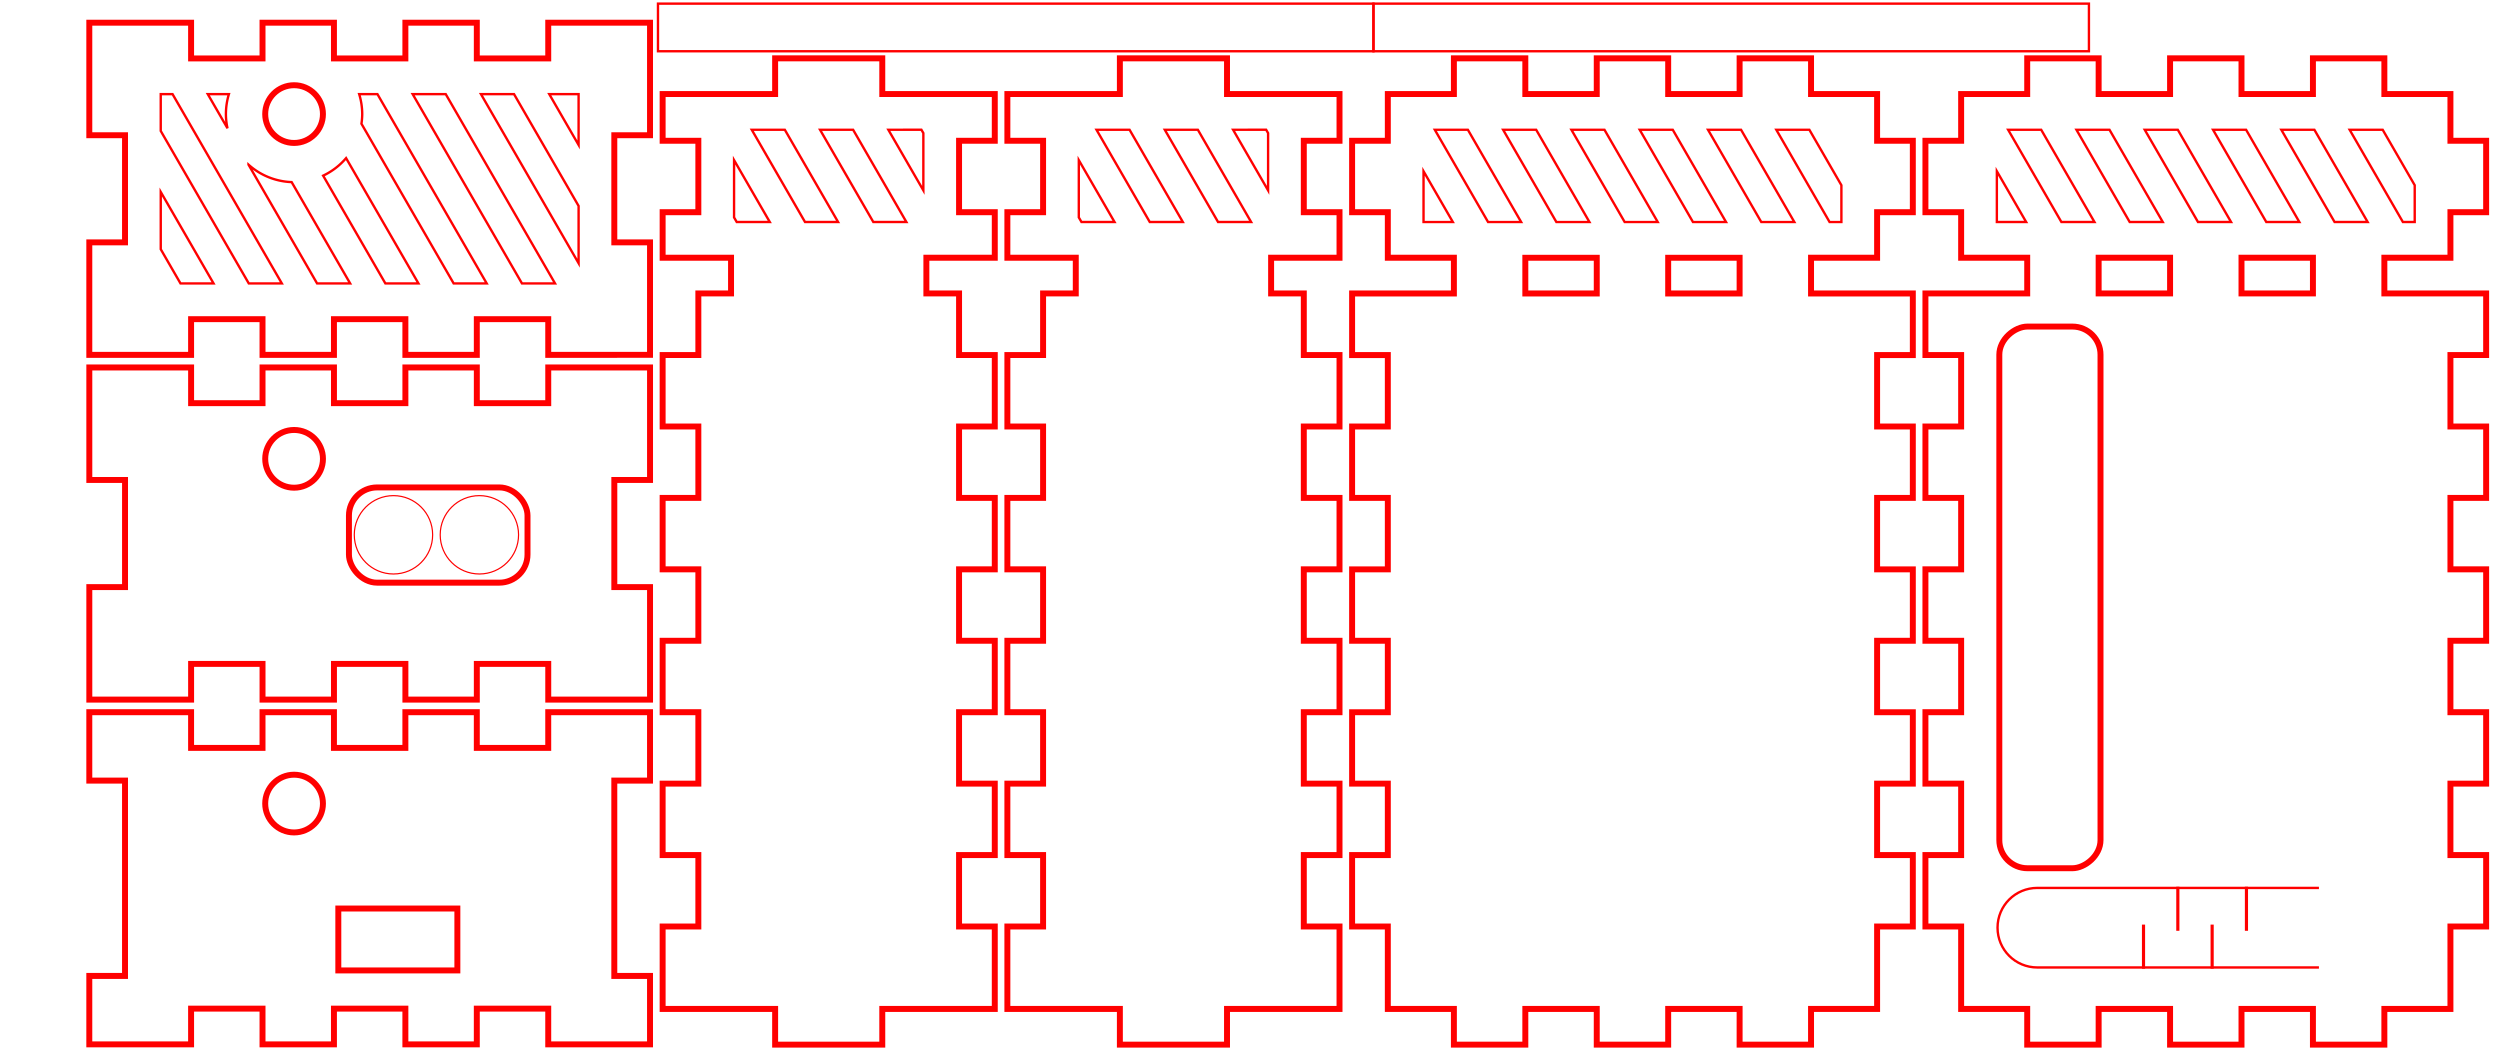 <?xml version="1.0" encoding="UTF-8" standalone="no"?>
<!-- Created with Inkscape (http://www.inkscape.org/) -->

<svg
   xmlns:dc="http://purl.org/dc/elements/1.1/"
   xmlns:cc="http://creativecommons.org/ns#"
   xmlns:rdf="http://www.w3.org/1999/02/22-rdf-syntax-ns#"
   xmlns:svg="http://www.w3.org/2000/svg"
   xmlns="http://www.w3.org/2000/svg"
   xmlns:sodipodi="http://sodipodi.sourceforge.net/DTD/sodipodi-0.dtd"
   xmlns:inkscape="http://www.inkscape.org/namespaces/inkscape"
   width="210mm"
   height="88mm"
   viewBox="0 0 210 88"
   version="1.1"
   id="svg8"
   inkscape:version="0.92.3 (2405546, 2018-03-11)"
   sodipodi:docname="prep.svg">
  <defs
     id="defs2" />
  <sodipodi:namedview
     id="base"
     pagecolor="#ffffff"
     bordercolor="#666666"
     borderopacity="1.0"
     inkscape:pageopacity="0.0"
     inkscape:pageshadow="2"
     inkscape:zoom="0.98994949"
     inkscape:cx="372.15225"
     inkscape:cy="-36.580565"
     inkscape:document-units="mm"
     inkscape:current-layer="layer1"
     showgrid="false"
     inkscape:window-width="1366"
     inkscape:window-height="723"
     inkscape:window-x="0"
     inkscape:window-y="0"
     inkscape:window-maximized="1"
     inkscape:measure-start="893.214,159.554"
     inkscape:measure-end="900.536,147.857"
     showguides="false" />
  <g
     inkscape:label="Layer 1"
     inkscape:groupmode="layer"
     id="layer1"
     transform="translate(0,-209)">


    path
       id=&quot;path844&quot;
       d=&quot;m 3.362712,113.90685 v 9.45 H 0.36271202 v 6 H 3.362712 v 6 3.45 h 6.925 v -3 h 6 v 3 h 6 v -3 h 6 v 3 h 6 v -3 h 6 v 3 h 6.00001 v -3 h 5.99998 v 3 h 6 v -3 h 5.17501 v -2.74583 h 2.99962 v 5.74583 h 3.82537 v -3 h 6 v 3 h 6 0.92501 v -9.45 h 3 v -6 h -3 v -6 -3.45 h -6.925 v 3 h -6 v -3 h -3.82537 v 5.74583 h -2.99963 v -2.74572 l -5.175,-1.1e-4 v -3 h -6 v 3 h -5.99999 v -3 h -6 v 3 h -6 v -3 h -6 v 3 h -6.00001 v -3 h -6 v 3 h -6 v -3 h -6 z&quot;
       inkscape:connector-curvature=&quot;0&quot;
       sodipodi:nodetypes=&quot;ccccccccccccccccccccccccccccccccccccccccccccccccccccccccccccccccccccc&quot; /&gt;
    <circle
   style="fill:none;fill-opacity:1;stroke:#ff0000;stroke-width:0.1;stroke-linejoin:miter;stroke-miterlimit:4;stroke-dasharray:none;stroke-dashoffset:0;stroke-opacity:1"
   id="path899"
   cx="33.051"
   cy="253.924"
   r="3.291" />
<g
   id="g1011"
   transform="translate(51.279,-17.902)">
  <path
     style="fill:none;stroke:#ff0000;stroke-width:0.5;stroke-miterlimit:4;stroke-dasharray:none"
     sodipodi:nodetypes="ccccccccccccccccccccccccccccccccccccc"
     inkscape:connector-curvature="0"
     d="m 3.324,285.669 v -9.45 H 0.324 v -9 H 3.324 v -9.45 h -8.55 v 3 h -6 v -3 h -6 v 3 h -6 v -3 h -6 v 3 h -6 v -3 h -8.55 v 9.45 h 3 v 9 h -3 v 9.45 h 8.55 v -3 h 6 v 3 h 6 v -3 h 6 v 3 h 6 v -3 h 6 v 3 z"
     id="front_outsideCutPath" />
  <circle
     transform="scale(-1)"
     style="fill:none;stroke:#ff0000;stroke-width:0.5;stroke-miterlimit:4;stroke-dasharray:none"
     r="2.425"
     cx="26.576"
     cy="-265.444"
     id="path822" />
  <rect
     rx="2.362"
     ry="2.362"
     y="267.846"
     x="-21.968"
     height="8"
     width="15"
     id="rect862"
     style="fill:none;fill-opacity:1;stroke:#ff0000;stroke-width:0.5;stroke-linejoin:miter;stroke-miterlimit:4;stroke-dasharray:none;stroke-dashoffset:0;stroke-opacity:1" />
</g>
<g
   id="g1006"
   transform="translate(50.452,-24.037)">
  <path
     style="fill:none;stroke:#ff0000;stroke-width:0.5;stroke-miterlimit:4;stroke-dasharray:none"
     sodipodi:nodetypes="ccccccccccccccccccccccccccccccccccccc"
     id="path909"
     d="m 4.15,292.862 v 5.746 h -3 l -2.65e-4,16.408 h 3 v 5.746 h -8.55 v -3 h -6 v 3 h -6 v -3 h -6 v 3 h -6 v -3 h -6 v 3 h -8.55 v -5.746 h 3 v -16.408 h -3 v -5.746 h 8.55 v 3 h 6 v -3 h 6 v 3 h 6 v -3 h 6 v 3 h 6 v -3 z"
     inkscape:connector-curvature="0" />
  <circle
     transform="scale(1,-1)"
     id="path822-3"
     cy="-300.537"
     cx="-25.75"
     r="2.425"
     style="fill:none;stroke:#ff0000;stroke-width:0.5;stroke-miterlimit:4;stroke-dasharray:none" />
  <rect
     transform="scale(-1,1)"
     style="fill:none;fill-opacity:1;stroke:#ff0000;stroke-width:0.5;stroke-linejoin:miter;stroke-miterlimit:4;stroke-dasharray:none;stroke-dashoffset:0;stroke-opacity:1"
     id="rect861"
     width="10"
     height="5.2"
     x="12.033"
     y="309.353" />
</g>
<rect
   style="fill:none;fill-opacity:1;stroke:#ff0000;stroke-width:0.2;stroke-linejoin:miter;stroke-miterlimit:4;stroke-dasharray:none;stroke-dashoffset:0;stroke-opacity:1"
   id="rect974"
   width="60.1"
   height="4"
   x="55.27"
   y="209.305" />
<rect
   y="307.227"
   x="104.307"
   height="14.5"
   width="60.1"
   id="rect976"
   style="fill:none;fill-opacity:1;stroke:#000080;stroke-width:0.2;stroke-linejoin:miter;stroke-miterlimit:4;stroke-dasharray:none;stroke-dashoffset:0;stroke-opacity:1" />
<g
   id="g1020"
   transform="rotate(-90,118.208,186.802)">
  <path
     style="fill:none;stroke:#ff0000;stroke-width:0.5;stroke-miterlimit:4;stroke-dasharray:none"
     id="path842"
     d="m 71.359,208.721 h 3 v 6 h -3 z m 0,-12 h 3 v 6 h -3 z m -60.1,29.55 h 6.925 v 3 h 6 v -3 h 6 v 3 h 6 v -3 h 6 v 3 h 6 v -3 h 6 v 3 h 6 v -3 h 6 v 3 h 5.175 v -8.55 h 3 v 5.55 h 3.825 v 3 h 6 v -3 h 3.925 v -5.55 h 3 v -6 h -3 v -6 h 3 v -6 h -3 v -6 h 3 v -6 h -3 v -5.55 h -3.925 v -3 h -6 v 3 h -3.825 v 5.55 h -3 v -8.55 h -5.175 v 3 h -6 v -3 h -6 v 3 h -6 v -3 h -6 v 3 h -6 v -3 h -6 v 3 h -6 v -3 h -6 v 3 h -6.925 v 5.55 H 8.259 v 6 h 3 v 6 H 8.259 v 6 h 3 v 6 H 8.259 v 6 h 3 z"
     inkscape:connector-curvature="0"
     sodipodi:nodetypes="ccccccccccccccccccccccccccccccccccccccccccccccccccccccccccccccccccccccccccccccccccccccccccc" />
  <path
     inkscape:connector-curvature="0"
     id="path932-6"
     d="m 77.359,223.271 h 3.091 l 4.659,-2.69 v -2.777 l -7.75,4.474 z m 0,-3.953 7.75,-4.475 v -2.777 l -7.75,4.474 z m 0,-5.737 7.75,-4.475 v -2.777 l -7.75,4.474 z m 0,-5.737 7.75,-4.475 v -2.777 l -7.75,4.474 z m 0,-5.737 7.75,-4.475 v -2.777 l -7.75,4.474 z m 0,-5.737 7.75,-4.475 v -2.778 l -7.75,4.474 z m 0,-5.737 4.267,-2.463 h -4.267 z"
     style="fill:none;fill-opacity:1;stroke:#ff0000;stroke-width:0.2;stroke-linejoin:miter;stroke-miterlimit:4;stroke-dasharray:none;stroke-dashoffset:0;stroke-opacity:1" />
</g>
<g
   id="g1030"
   transform="rotate(-90,112.994,195.795)">
  <rect
     rx="2.362"
     ry="2.362"
     y="250.744"
     x="26.857"
     height="8.5"
     width="45.5"
     id="rect871"
     style="fill:none;fill-opacity:1;stroke:#ff0000;stroke-width:0.5;stroke-linejoin:miter;stroke-miterlimit:4;stroke-dasharray:none;stroke-dashoffset:0;stroke-opacity:1" />
  <path
     sodipodi:nodetypes="csssc"
     inkscape:connector-curvature="0"
     id="rect881"
     d="m 18.522,277.591 v -23.656 c 0,-1.851 1.49,-3.341 3.341,-3.341 1.851,0 3.341,1.49 3.341,3.341 v 23.656"
     style="fill:none;fill-opacity:1;stroke:#ff0000;stroke-width:0.2;stroke-linejoin:miter;stroke-miterlimit:4;stroke-dasharray:none;stroke-dashoffset:0;stroke-opacity:1" />
  <path
     style="fill:none;stroke:#ff0000;stroke-width:0.5;stroke-miterlimit:4;stroke-dasharray:none"
     sodipodi:nodetypes="ccccccccccccccccccccccccccccccccccccccccccccccccccccccccccccccccccccccccccccccccccccccccccc"
     inkscape:connector-curvature="0"
     d="m 75.139,271.087 h 3 v 6 h -3 z m 0,-12 h 3 v 6 h -3 z m -60.1,29.55 h 6.925 v 3 h 6 v -3 h 6 v 3 h 6 v -3 h 6 v 3 h 6 v -3 h 6 v 3 h 6 v -3 h 6 v 3 h 5.175 v -8.55 h 3 v 5.55 h 3.825 v 3 h 6 v -3 h 3.925 v -5.55 h 3 v -6 h -3 v -6 h 3 v -6 h -3 v -6 h 3 v -6 h -3 v -5.55 h -3.925 v -3 h -6 v 3 h -3.825 v 5.55 h -3 v -8.55 h -5.175 v 3 h -6 v -3 h -6 v 3 h -6 v -3 h -6 v 3 h -6 v -3 h -6 v 3 h -6 v -3 h -6 v 3 h -6.925 v 5.55 h -3 v 6 h 3 v 6 h -3 v 6 h 3 v 6 h -3 v 6 h 3 z"
     id="rect829" />
  <path
     style="fill:none;stroke:#ff0000;stroke-width:0.265px;stroke-linecap:butt;stroke-linejoin:miter;stroke-opacity:1"
     d="m 18.422,262.856 h 3.7"
     id="path901"
     inkscape:connector-curvature="0"
     sodipodi:nodetypes="cc" />
  <path
     sodipodi:nodetypes="cc"
     inkscape:connector-curvature="0"
     id="path903"
     d="m 21.604,265.739 h 3.7"
     style="fill:none;stroke:#ff0000;stroke-width:0.265px;stroke-linecap:butt;stroke-linejoin:miter;stroke-opacity:1" />
  <path
     style="fill:none;stroke:#ff0000;stroke-width:0.265px;stroke-linecap:butt;stroke-linejoin:miter;stroke-opacity:1"
     d="m 18.422,268.621 h 3.7"
     id="path905"
     inkscape:connector-curvature="0"
     sodipodi:nodetypes="cc" />
  <path
     sodipodi:nodetypes="cc"
     inkscape:connector-curvature="0"
     id="path907"
     d="m 21.604,271.503 h 3.7"
     style="fill:none;stroke:#ff0000;stroke-width:0.265px;stroke-linecap:butt;stroke-linejoin:miter;stroke-opacity:1" />
  <path
     style="fill:none;fill-opacity:1;stroke:#ff0000;stroke-width:0.2;stroke-linejoin:miter;stroke-miterlimit:4;stroke-dasharray:none;stroke-dashoffset:0;stroke-opacity:1"
     d="m 81.139,285.637 h 3.091 l 4.659,-2.69 v -2.777 l -7.75,4.474 z m 0,-3.953 7.75,-4.475 v -2.777 l -7.75,4.474 z m 0,-5.737 7.75,-4.475 v -2.777 l -7.75,4.474 z m 0,-5.737 7.75,-4.475 v -2.777 l -7.75,4.474 z m 0,-5.737 7.75,-4.475 v -2.777 l -7.75,4.474 z m 0,-5.737 7.75,-4.475 v -2.778 l -7.75,4.474 z m 0,-5.737 4.267,-2.463 h -4.267 z"
     id="path1016"
     inkscape:connector-curvature="0" />
</g>
<g
   id="g1034"
   transform="rotate(-90,48.48,263.249)">
  <path
     style="fill:none;stroke:#ff0000;stroke-width:0.5;stroke-miterlimit:4;stroke-dasharray:none"
     id="path933"
     d="m 17.979,299.388 v 9.45 h -3 v 9 h 3 v 9.45 h 6.925 v -3 h 6 v 3 h 6 v -3 h 6 v 3 h 6 v -3 h 6 v 3 h 6 v -3 h 6 v 3 h 6 v -3 h 5.175 v -2.746 h 3 v 5.746 h 3.825 v -3 h 6 v 3 h 3.925 v -9.45 h 3 v -9 h -3 v -9.45 h -3.925 v 3 h -6 v -3 h -3.825 v 5.746 h -3 v -2.746 l -5.175,-1.1e-4 v -3 h -6 v 3 h -6 v -3 h -6 v 3 h -6 v -3 h -6 v 3 h -6 v -3 h -6 v 3 h -6 v -3 z"
     inkscape:connector-curvature="0"
     sodipodi:nodetypes="ccccccccccccccccccccccccccccccccccccccccccccccccccccccccccccccccc" />
  <path
     inkscape:connector-curvature="0"
     id="path951-5"
     d="m 84.467,305.388 -0.388,0.224 v 2.778 l 5.198,-3.001 z m 7.362,1.486 -7.75,4.475 v 2.778 l 7.75,-4.475 z m 0,5.737 -7.75,4.475 v 2.778 l 7.75,-4.475 z m 0,5.737 -5.093,2.941 h 4.811 l 0.283,-0.163 z"
     style="fill:none;fill-opacity:1;stroke:#ff0000;stroke-width:0.2;stroke-linejoin:miter;stroke-miterlimit:4;stroke-dasharray:none;stroke-dashoffset:0;stroke-opacity:1" />
</g>
<g
   id="g1016"
   transform="translate(54.126,-13.299)">
  <circle
     transform="scale(-1)"
     id="circle858"
     cy="-231.882"
     cx="29.424"
     r="2.425"
     style="fill:none;stroke:#ff0000;stroke-width:0.5;stroke-miterlimit:4;stroke-dasharray:none" />
  <path
     style="fill:none;stroke:#ff0000;stroke-width:0.5;stroke-miterlimit:4;stroke-dasharray:none"
     sodipodi:nodetypes="ccccccccccccccccccccccccccccccccccccc"
     inkscape:connector-curvature="0"
     d="m 0.476,252.107 v -9.45 H -2.524 v -9 h 3 v -9.45 H -8.074 v 3 h -6 v -3 h -6 v 3 h -6 v -3 h -6 v 3 h -6 v -3 h -8.55 v 9.45 h 3 v 9 h -3 v 9.45 h 8.55 v -3 h 6 v 3 h 6 v -3 h 6 v 3 h 6 v -3 h 6 v 3 z"
     id="path853" />
  <path
     inkscape:connector-curvature="0"
     id="rect953-5"
     d="m -40.624,230.207 v 3.092 l 7.395,12.809 h 2.778 L -39.631,230.207 Z m 3.951,0 1.657,2.869 a 5.725,5.725 0 0 1 -0.133,-1.194 5.725,5.725 0 0 1 0.251,-1.675 z m 12.718,0 a 5.725,5.725 0 0 1 0.256,1.675 5.725,5.725 0 0 1 -0.065,0.811 l 7.745,13.415 h 2.778 L -22.421,230.207 Z m 4.493,0 9.18,15.9 h 2.778 L -16.684,230.207 Z m 5.737,0 8.201,14.204 v -4.811 L -10.947,230.207 Z m 5.737,0 2.464,4.268 V 230.207 Z m -17.067,5.374 a 5.725,5.725 0 0 1 -1.927,1.473 l 5.227,9.053 h 2.778 z m -8.197,0.549 5.76,9.977 h 2.778 l -4.913,-8.511 a 5.725,5.725 0 0 1 -3.625,-1.467 z m -7.371,2.294 v 4.811 l 1.658,2.872 h 2.778 z"
     style="fill:none;fill-opacity:1;stroke:#ff0000;stroke-width:0.2;stroke-linejoin:miter;stroke-miterlimit:4;stroke-dasharray:none;stroke-dashoffset:0;stroke-opacity:1" />
</g>
<rect
   y="209.305"
   x="115.37"
   height="4"
   width="60.1"
   id="rect999"
   style="fill:none;fill-opacity:1;stroke:#ff0000;stroke-width:0.2;stroke-linejoin:miter;stroke-miterlimit:4;stroke-dasharray:none;stroke-dashoffset:0;stroke-opacity:1" />
<rect
   style="fill:none;fill-opacity:1;stroke:#000080;stroke-width:0.2;stroke-linejoin:miter;stroke-miterlimit:4;stroke-dasharray:none;stroke-dashoffset:0;stroke-opacity:1"
   id="rect1001"
   width="60.1"
   height="14.5"
   x="106.048"
   y="328.498" />
<circle
   cy="253.924"
   cx="40.268"
   id="circle844"
   style="fill:none;fill-opacity:1;stroke:#ff0000;stroke-width:0.1;stroke-linejoin:miter;stroke-miterlimit:4;stroke-dasharray:none;stroke-dashoffset:0;stroke-opacity:1"
   r="3.291" />
<g
   transform="rotate(-90,34.001,277.728)"
   id="g849">
  <path
     sodipodi:nodetypes="ccccccccccccccccccccccccccccccccccccccccccccccccccccccccccccccccc"
     inkscape:connector-curvature="0"
     d="m 17.979,299.388 v 9.45 h -3 v 9 h 3 v 9.45 h 6.925 v -3 h 6 v 3 h 6 v -3 h 6 v 3 h 6 v -3 h 6 v 3 h 6 v -3 h 6 v 3 h 6 v -3 h 5.175 v -2.746 h 3 v 5.746 h 3.825 v -3 h 6 v 3 h 3.925 v -9.45 h 3 v -9 h -3 v -9.45 h -3.925 v 3 h -6 v -3 h -3.825 v 5.746 h -3 v -2.746 l -5.175,-1.1e-4 v -3 h -6 v 3 h -6 v -3 h -6 v 3 h -6 v -3 h -6 v 3 h -6 v -3 h -6 v 3 h -6 v -3 z"
     id="path845"
     style="fill:none;stroke:#ff0000;stroke-width:0.5;stroke-miterlimit:4;stroke-dasharray:none" />
  <path
     style="fill:none;fill-opacity:1;stroke:#ff0000;stroke-width:0.2;stroke-linejoin:miter;stroke-miterlimit:4;stroke-dasharray:none;stroke-dashoffset:0;stroke-opacity:1"
     d="m 84.467,305.388 -0.388,0.224 v 2.778 l 5.198,-3.001 z m 7.362,1.486 -7.75,4.475 v 2.778 l 7.75,-4.475 z m 0,5.737 -7.75,4.475 v 2.778 l 7.75,-4.475 z m 0,5.737 -5.093,2.941 h 4.811 l 0.283,-0.163 z"
     id="path847"
     inkscape:connector-curvature="0" />
</g>
</g>
</svg>
